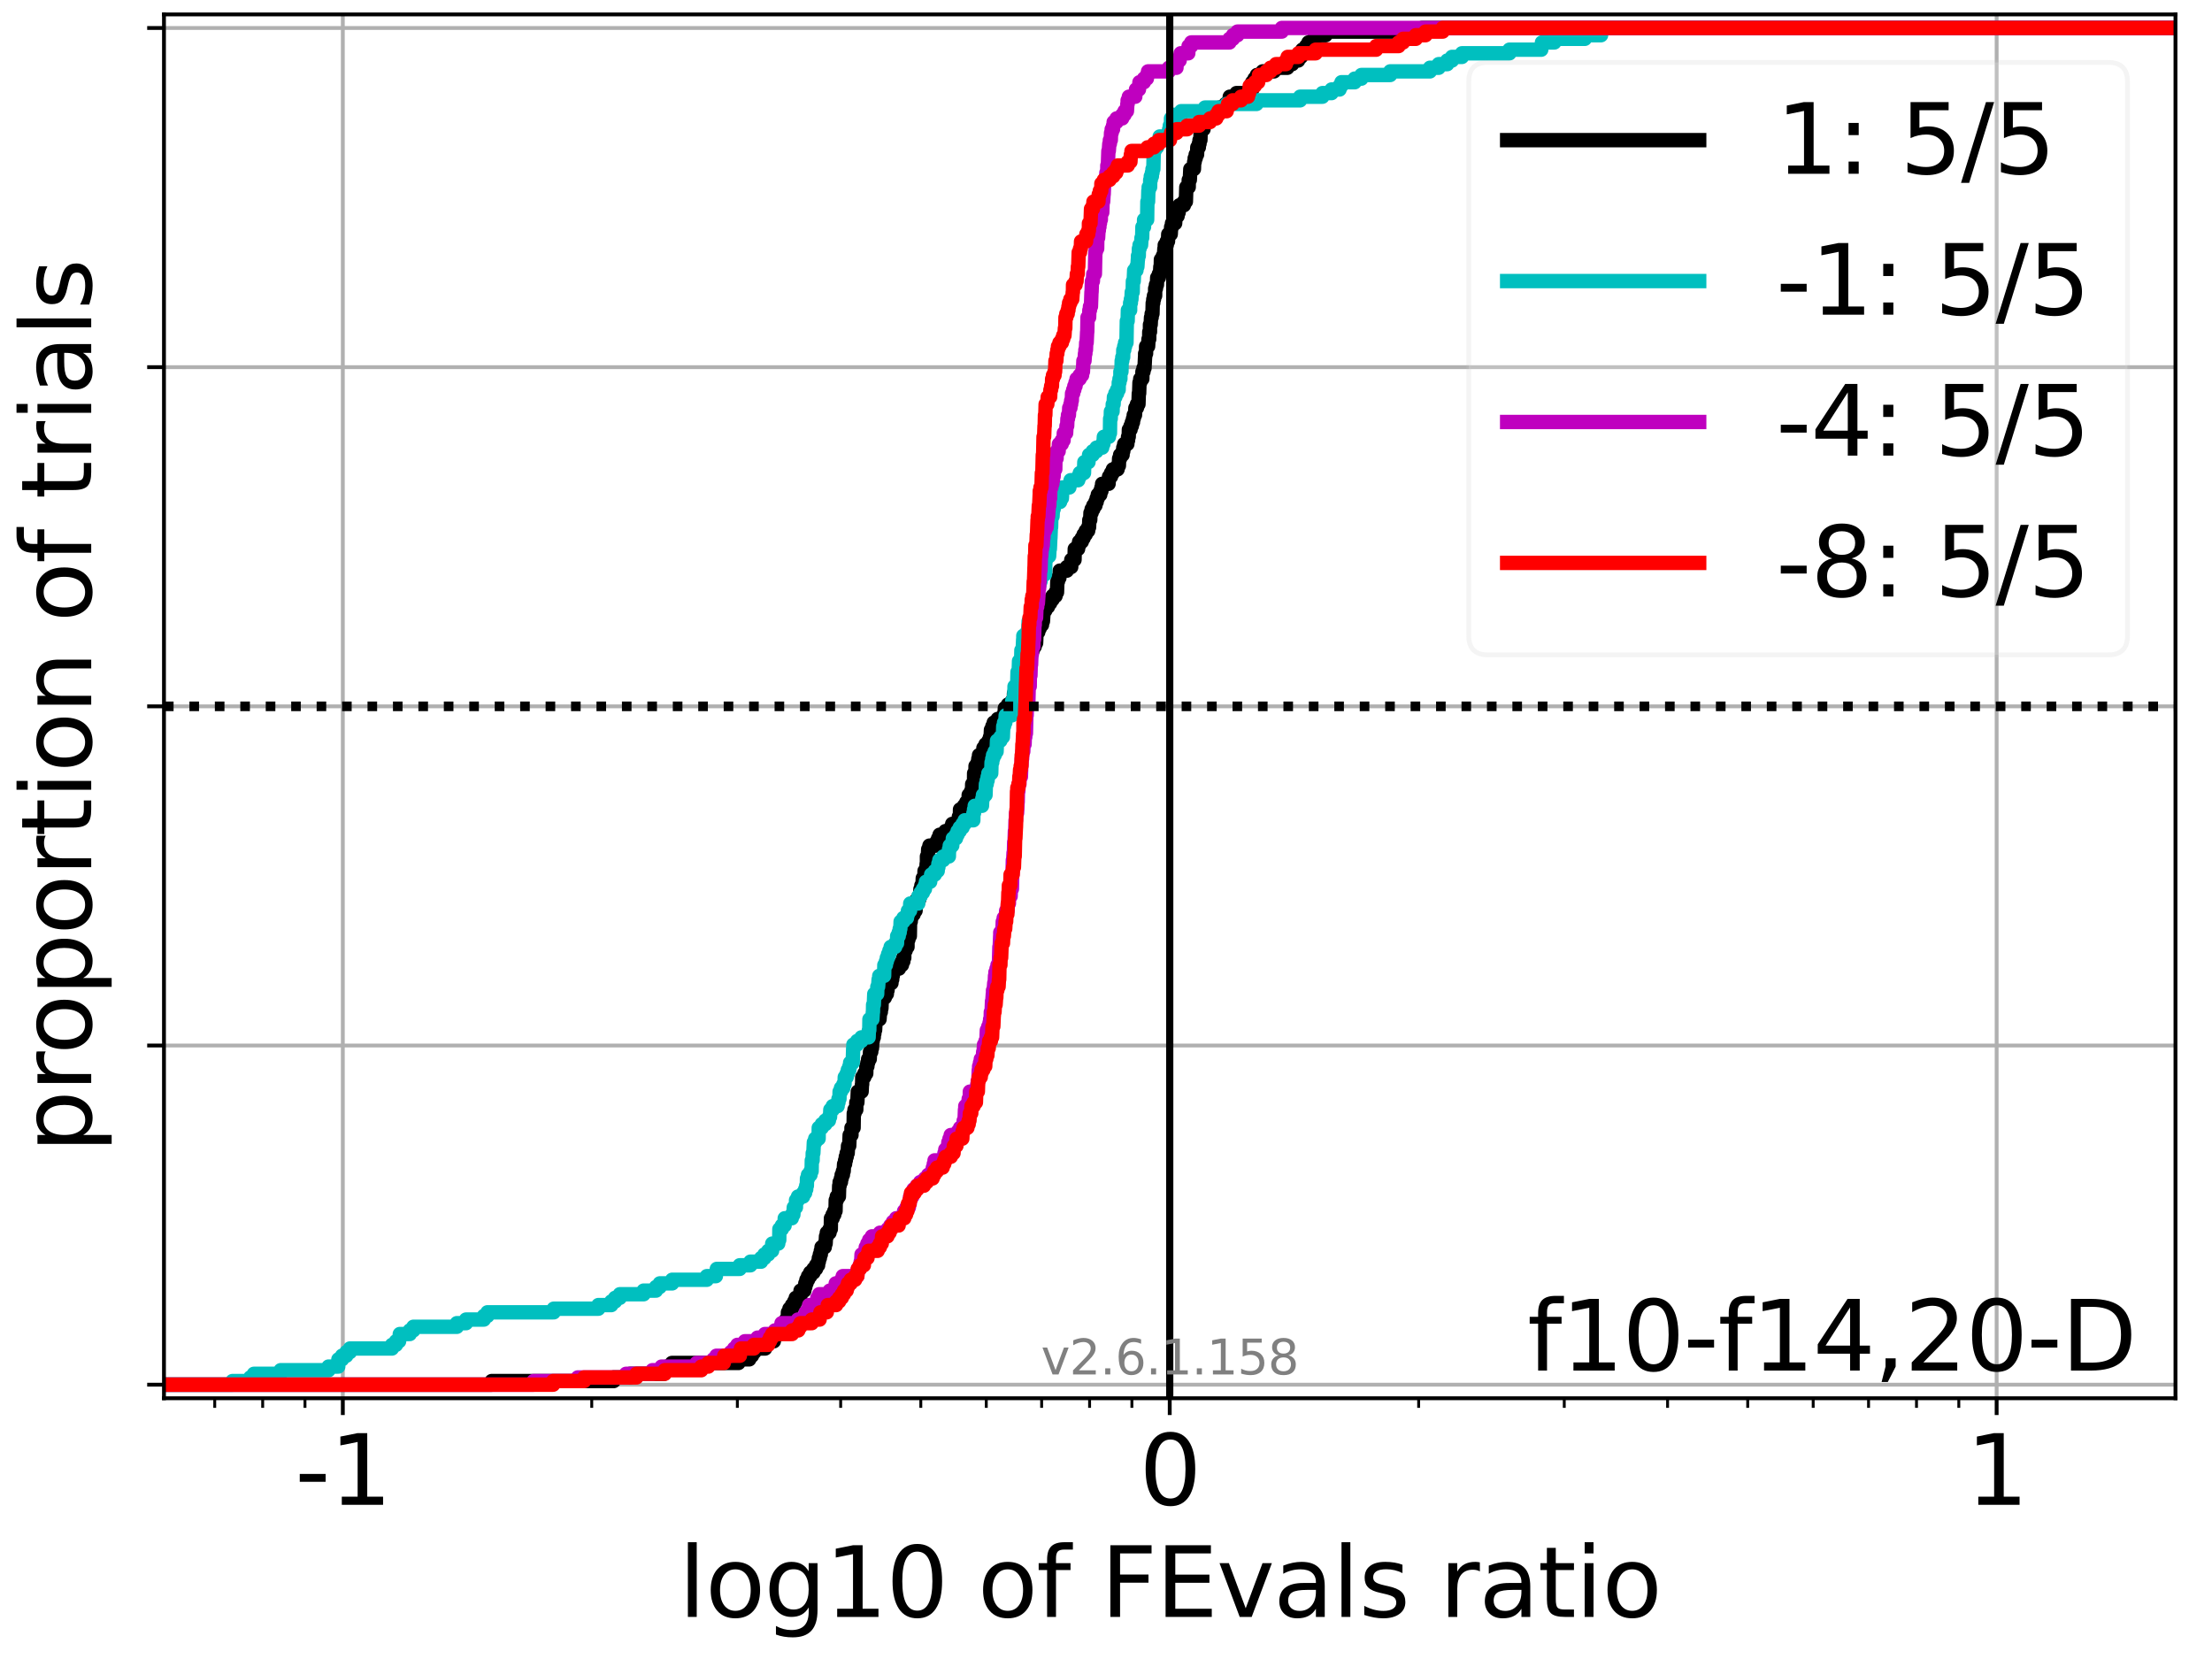 <?xml version="1.0" encoding="utf-8" standalone="no"?>
<!DOCTYPE svg PUBLIC "-//W3C//DTD SVG 1.1//EN"
  "http://www.w3.org/Graphics/SVG/1.1/DTD/svg11.dtd">
<svg xmlns:xlink="http://www.w3.org/1999/xlink" width="460.8pt" height="345.6pt" viewBox="0 0 460.8 345.6" xmlns="http://www.w3.org/2000/svg" version="1.1">
 <defs>
  <style type="text/css">*{stroke-linejoin: round; stroke-linecap: butt}</style>
 </defs>
 <g id="figure_1">
  <g id="patch_1">
   <path d="M 0 345.6 
L 460.8 345.6 
L 460.8 0 
L 0 0 
z
" style="fill: #ffffff"/>
  </g>
  <g id="axes_1">
   <g id="patch_2">
    <path d="M 34.16 291.28 
L 453.192 291.28 
L 453.192 3 
L 34.16 3 
z
" style="fill: #ffffff"/>
   </g>
   <g id="matplotlib.axis_1">
    <g id="xtick_1">
     <g id="line2d_1">
      <path d="M 71.415 291.28 
L 71.415 3 
" clip-path="url(#p48ed0af3b4)" style="fill: none; stroke: #b0b0b0; stroke-width: 0.8; stroke-linecap: square"/>
     </g>
     <g id="line2d_2">
      <defs>
       <path id="m1b611e8a47" d="M 0 0 
L 0 3.5 
" style="stroke: #000000; stroke-width: 0.8"/>
      </defs>
      <g>
       <use xlink:href="#m1b611e8a47" x="71.415" y="291.28" style="stroke: #000000; stroke-width: 0.8"/>
      </g>
     </g>
     <g id="text_1">
      <!-- -1 -->
      <g transform="translate(61.445 313.477)scale(0.2 -0.2)">
       <defs>
        <path id="DejaVuSans-2d" d="M 313 2009 
L 1997 2009 
L 1997 1497 
L 313 1497 
L 313 2009 
z
" transform="scale(0.016)"/>
        <path id="DejaVuSans-31" d="M 794 531 
L 1825 531 
L 1825 4091 
L 703 3866 
L 703 4441 
L 1819 4666 
L 2450 4666 
L 2450 531 
L 3481 531 
L 3481 0 
L 794 0 
L 794 531 
z
" transform="scale(0.016)"/>
       </defs>
       <use xlink:href="#DejaVuSans-2d"/>
       <use xlink:href="#DejaVuSans-31" x="36.084"/>
      </g>
     </g>
    </g>
    <g id="xtick_2">
     <g id="line2d_3">
      <path d="M 243.676 291.28 
L 243.676 3 
" clip-path="url(#p48ed0af3b4)" style="fill: none; stroke: #b0b0b0; stroke-width: 0.8; stroke-linecap: square"/>
     </g>
     <g id="line2d_4">
      <g>
       <use xlink:href="#m1b611e8a47" x="243.676" y="291.28" style="stroke: #000000; stroke-width: 0.8"/>
      </g>
     </g>
     <g id="text_2">
      <!-- 0 -->
      <g transform="translate(237.314 313.477)scale(0.2 -0.2)">
       <defs>
        <path id="DejaVuSans-30" d="M 2034 4250 
Q 1547 4250 1301 3770 
Q 1056 3291 1056 2328 
Q 1056 1369 1301 889 
Q 1547 409 2034 409 
Q 2525 409 2770 889 
Q 3016 1369 3016 2328 
Q 3016 3291 2770 3770 
Q 2525 4250 2034 4250 
z
M 2034 4750 
Q 2819 4750 3233 4129 
Q 3647 3509 3647 2328 
Q 3647 1150 3233 529 
Q 2819 -91 2034 -91 
Q 1250 -91 836 529 
Q 422 1150 422 2328 
Q 422 3509 836 4129 
Q 1250 4750 2034 4750 
z
" transform="scale(0.016)"/>
       </defs>
       <use xlink:href="#DejaVuSans-30"/>
      </g>
     </g>
    </g>
    <g id="xtick_3">
     <g id="line2d_5">
      <path d="M 415.937 291.28 
L 415.937 3 
" clip-path="url(#p48ed0af3b4)" style="fill: none; stroke: #b0b0b0; stroke-width: 0.8; stroke-linecap: square"/>
     </g>
     <g id="line2d_6">
      <g>
       <use xlink:href="#m1b611e8a47" x="415.937" y="291.28" style="stroke: #000000; stroke-width: 0.8"/>
      </g>
     </g>
     <g id="text_3">
      <!-- 1 -->
      <g transform="translate(409.574 313.477)scale(0.2 -0.2)">
       <use xlink:href="#DejaVuSans-31"/>
      </g>
     </g>
    </g>
    <g id="xtick_4">
     <g id="line2d_7">
      <defs>
       <path id="mb143d73a0d" d="M 0 0 
L 0 2 
" style="stroke: #000000; stroke-width: 0.6"/>
      </defs>
      <g>
       <use xlink:href="#mb143d73a0d" x="44.732" y="291.28" style="stroke: #000000; stroke-width: 0.6"/>
      </g>
     </g>
    </g>
    <g id="xtick_5">
     <g id="line2d_8">
      <g>
       <use xlink:href="#mb143d73a0d" x="54.721" y="291.28" style="stroke: #000000; stroke-width: 0.6"/>
      </g>
     </g>
    </g>
    <g id="xtick_6">
     <g id="line2d_9">
      <g>
       <use xlink:href="#mb143d73a0d" x="63.533" y="291.28" style="stroke: #000000; stroke-width: 0.6"/>
      </g>
     </g>
    </g>
    <g id="xtick_7">
     <g id="line2d_10">
      <g>
       <use xlink:href="#mb143d73a0d" x="123.271" y="291.28" style="stroke: #000000; stroke-width: 0.6"/>
      </g>
     </g>
    </g>
    <g id="xtick_8">
     <g id="line2d_11">
      <g>
       <use xlink:href="#mb143d73a0d" x="153.604" y="291.28" style="stroke: #000000; stroke-width: 0.6"/>
      </g>
     </g>
    </g>
    <g id="xtick_9">
     <g id="line2d_12">
      <g>
       <use xlink:href="#mb143d73a0d" x="175.127" y="291.28" style="stroke: #000000; stroke-width: 0.6"/>
      </g>
     </g>
    </g>
    <g id="xtick_10">
     <g id="line2d_13">
      <g>
       <use xlink:href="#mb143d73a0d" x="191.82" y="291.28" style="stroke: #000000; stroke-width: 0.6"/>
      </g>
     </g>
    </g>
    <g id="xtick_11">
     <g id="line2d_14">
      <g>
       <use xlink:href="#mb143d73a0d" x="205.46" y="291.28" style="stroke: #000000; stroke-width: 0.6"/>
      </g>
     </g>
    </g>
    <g id="xtick_12">
     <g id="line2d_15">
      <g>
       <use xlink:href="#mb143d73a0d" x="216.992" y="291.28" style="stroke: #000000; stroke-width: 0.6"/>
      </g>
     </g>
    </g>
    <g id="xtick_13">
     <g id="line2d_16">
      <g>
       <use xlink:href="#mb143d73a0d" x="226.982" y="291.28" style="stroke: #000000; stroke-width: 0.6"/>
      </g>
     </g>
    </g>
    <g id="xtick_14">
     <g id="line2d_17">
      <g>
       <use xlink:href="#mb143d73a0d" x="235.794" y="291.28" style="stroke: #000000; stroke-width: 0.6"/>
      </g>
     </g>
    </g>
    <g id="xtick_15">
     <g id="line2d_18">
      <g>
       <use xlink:href="#mb143d73a0d" x="295.532" y="291.28" style="stroke: #000000; stroke-width: 0.6"/>
      </g>
     </g>
    </g>
    <g id="xtick_16">
     <g id="line2d_19">
      <g>
       <use xlink:href="#mb143d73a0d" x="325.865" y="291.28" style="stroke: #000000; stroke-width: 0.6"/>
      </g>
     </g>
    </g>
    <g id="xtick_17">
     <g id="line2d_20">
      <g>
       <use xlink:href="#mb143d73a0d" x="347.387" y="291.28" style="stroke: #000000; stroke-width: 0.6"/>
      </g>
     </g>
    </g>
    <g id="xtick_18">
     <g id="line2d_21">
      <g>
       <use xlink:href="#mb143d73a0d" x="364.081" y="291.28" style="stroke: #000000; stroke-width: 0.6"/>
      </g>
     </g>
    </g>
    <g id="xtick_19">
     <g id="line2d_22">
      <g>
       <use xlink:href="#mb143d73a0d" x="377.721" y="291.28" style="stroke: #000000; stroke-width: 0.6"/>
      </g>
     </g>
    </g>
    <g id="xtick_20">
     <g id="line2d_23">
      <g>
       <use xlink:href="#mb143d73a0d" x="389.253" y="291.28" style="stroke: #000000; stroke-width: 0.6"/>
      </g>
     </g>
    </g>
    <g id="xtick_21">
     <g id="line2d_24">
      <g>
       <use xlink:href="#mb143d73a0d" x="399.243" y="291.28" style="stroke: #000000; stroke-width: 0.6"/>
      </g>
     </g>
    </g>
    <g id="xtick_22">
     <g id="line2d_25">
      <g>
       <use xlink:href="#mb143d73a0d" x="408.055" y="291.28" style="stroke: #000000; stroke-width: 0.6"/>
      </g>
     </g>
    </g>
    <g id="text_4">
     <!-- log10 of FEvals ratio -->
     <g transform="translate(141.371 336.833)scale(0.2 -0.2)">
      <defs>
       <path id="DejaVuSans-6c" d="M 603 4863 
L 1178 4863 
L 1178 0 
L 603 0 
L 603 4863 
z
" transform="scale(0.016)"/>
       <path id="DejaVuSans-6f" d="M 1959 3097 
Q 1497 3097 1228 2736 
Q 959 2375 959 1747 
Q 959 1119 1226 758 
Q 1494 397 1959 397 
Q 2419 397 2687 759 
Q 2956 1122 2956 1747 
Q 2956 2369 2687 2733 
Q 2419 3097 1959 3097 
z
M 1959 3584 
Q 2709 3584 3137 3096 
Q 3566 2609 3566 1747 
Q 3566 888 3137 398 
Q 2709 -91 1959 -91 
Q 1206 -91 779 398 
Q 353 888 353 1747 
Q 353 2609 779 3096 
Q 1206 3584 1959 3584 
z
" transform="scale(0.016)"/>
       <path id="DejaVuSans-67" d="M 2906 1791 
Q 2906 2416 2648 2759 
Q 2391 3103 1925 3103 
Q 1463 3103 1205 2759 
Q 947 2416 947 1791 
Q 947 1169 1205 825 
Q 1463 481 1925 481 
Q 2391 481 2648 825 
Q 2906 1169 2906 1791 
z
M 3481 434 
Q 3481 -459 3084 -895 
Q 2688 -1331 1869 -1331 
Q 1566 -1331 1297 -1286 
Q 1028 -1241 775 -1147 
L 775 -588 
Q 1028 -725 1275 -790 
Q 1522 -856 1778 -856 
Q 2344 -856 2625 -561 
Q 2906 -266 2906 331 
L 2906 616 
Q 2728 306 2450 153 
Q 2172 0 1784 0 
Q 1141 0 747 490 
Q 353 981 353 1791 
Q 353 2603 747 3093 
Q 1141 3584 1784 3584 
Q 2172 3584 2450 3431 
Q 2728 3278 2906 2969 
L 2906 3500 
L 3481 3500 
L 3481 434 
z
" transform="scale(0.016)"/>
       <path id="DejaVuSans-20" transform="scale(0.016)"/>
       <path id="DejaVuSans-66" d="M 2375 4863 
L 2375 4384 
L 1825 4384 
Q 1516 4384 1395 4259 
Q 1275 4134 1275 3809 
L 1275 3500 
L 2222 3500 
L 2222 3053 
L 1275 3053 
L 1275 0 
L 697 0 
L 697 3053 
L 147 3053 
L 147 3500 
L 697 3500 
L 697 3744 
Q 697 4328 969 4595 
Q 1241 4863 1831 4863 
L 2375 4863 
z
" transform="scale(0.016)"/>
       <path id="DejaVuSans-46" d="M 628 4666 
L 3309 4666 
L 3309 4134 
L 1259 4134 
L 1259 2759 
L 3109 2759 
L 3109 2228 
L 1259 2228 
L 1259 0 
L 628 0 
L 628 4666 
z
" transform="scale(0.016)"/>
       <path id="DejaVuSans-45" d="M 628 4666 
L 3578 4666 
L 3578 4134 
L 1259 4134 
L 1259 2753 
L 3481 2753 
L 3481 2222 
L 1259 2222 
L 1259 531 
L 3634 531 
L 3634 0 
L 628 0 
L 628 4666 
z
" transform="scale(0.016)"/>
       <path id="DejaVuSans-76" d="M 191 3500 
L 800 3500 
L 1894 563 
L 2988 3500 
L 3597 3500 
L 2284 0 
L 1503 0 
L 191 3500 
z
" transform="scale(0.016)"/>
       <path id="DejaVuSans-61" d="M 2194 1759 
Q 1497 1759 1228 1600 
Q 959 1441 959 1056 
Q 959 750 1161 570 
Q 1363 391 1709 391 
Q 2188 391 2477 730 
Q 2766 1069 2766 1631 
L 2766 1759 
L 2194 1759 
z
M 3341 1997 
L 3341 0 
L 2766 0 
L 2766 531 
Q 2569 213 2275 61 
Q 1981 -91 1556 -91 
Q 1019 -91 701 211 
Q 384 513 384 1019 
Q 384 1609 779 1909 
Q 1175 2209 1959 2209 
L 2766 2209 
L 2766 2266 
Q 2766 2663 2505 2880 
Q 2244 3097 1772 3097 
Q 1472 3097 1187 3025 
Q 903 2953 641 2809 
L 641 3341 
Q 956 3463 1253 3523 
Q 1550 3584 1831 3584 
Q 2591 3584 2966 3190 
Q 3341 2797 3341 1997 
z
" transform="scale(0.016)"/>
       <path id="DejaVuSans-73" d="M 2834 3397 
L 2834 2853 
Q 2591 2978 2328 3040 
Q 2066 3103 1784 3103 
Q 1356 3103 1142 2972 
Q 928 2841 928 2578 
Q 928 2378 1081 2264 
Q 1234 2150 1697 2047 
L 1894 2003 
Q 2506 1872 2764 1633 
Q 3022 1394 3022 966 
Q 3022 478 2636 193 
Q 2250 -91 1575 -91 
Q 1294 -91 989 -36 
Q 684 19 347 128 
L 347 722 
Q 666 556 975 473 
Q 1284 391 1588 391 
Q 1994 391 2212 530 
Q 2431 669 2431 922 
Q 2431 1156 2273 1281 
Q 2116 1406 1581 1522 
L 1381 1569 
Q 847 1681 609 1914 
Q 372 2147 372 2553 
Q 372 3047 722 3315 
Q 1072 3584 1716 3584 
Q 2034 3584 2315 3537 
Q 2597 3491 2834 3397 
z
" transform="scale(0.016)"/>
       <path id="DejaVuSans-72" d="M 2631 2963 
Q 2534 3019 2420 3045 
Q 2306 3072 2169 3072 
Q 1681 3072 1420 2755 
Q 1159 2438 1159 1844 
L 1159 0 
L 581 0 
L 581 3500 
L 1159 3500 
L 1159 2956 
Q 1341 3275 1631 3429 
Q 1922 3584 2338 3584 
Q 2397 3584 2469 3576 
Q 2541 3569 2628 3553 
L 2631 2963 
z
" transform="scale(0.016)"/>
       <path id="DejaVuSans-74" d="M 1172 4494 
L 1172 3500 
L 2356 3500 
L 2356 3053 
L 1172 3053 
L 1172 1153 
Q 1172 725 1289 603 
Q 1406 481 1766 481 
L 2356 481 
L 2356 0 
L 1766 0 
Q 1100 0 847 248 
Q 594 497 594 1153 
L 594 3053 
L 172 3053 
L 172 3500 
L 594 3500 
L 594 4494 
L 1172 4494 
z
" transform="scale(0.016)"/>
       <path id="DejaVuSans-69" d="M 603 3500 
L 1178 3500 
L 1178 0 
L 603 0 
L 603 3500 
z
M 603 4863 
L 1178 4863 
L 1178 4134 
L 603 4134 
L 603 4863 
z
" transform="scale(0.016)"/>
      </defs>
      <use xlink:href="#DejaVuSans-6c"/>
      <use xlink:href="#DejaVuSans-6f" x="27.783"/>
      <use xlink:href="#DejaVuSans-67" x="88.965"/>
      <use xlink:href="#DejaVuSans-31" x="152.441"/>
      <use xlink:href="#DejaVuSans-30" x="216.064"/>
      <use xlink:href="#DejaVuSans-20" x="279.688"/>
      <use xlink:href="#DejaVuSans-6f" x="311.475"/>
      <use xlink:href="#DejaVuSans-66" x="372.656"/>
      <use xlink:href="#DejaVuSans-20" x="407.861"/>
      <use xlink:href="#DejaVuSans-46" x="439.648"/>
      <use xlink:href="#DejaVuSans-45" x="497.168"/>
      <use xlink:href="#DejaVuSans-76" x="560.352"/>
      <use xlink:href="#DejaVuSans-61" x="619.531"/>
      <use xlink:href="#DejaVuSans-6c" x="680.811"/>
      <use xlink:href="#DejaVuSans-73" x="708.594"/>
      <use xlink:href="#DejaVuSans-20" x="760.693"/>
      <use xlink:href="#DejaVuSans-72" x="792.48"/>
      <use xlink:href="#DejaVuSans-61" x="833.594"/>
      <use xlink:href="#DejaVuSans-74" x="894.873"/>
      <use xlink:href="#DejaVuSans-69" x="934.082"/>
      <use xlink:href="#DejaVuSans-6f" x="961.865"/>
     </g>
    </g>
   </g>
   <g id="matplotlib.axis_2">
    <g id="ytick_1">
     <g id="line2d_26">
      <path d="M 34.16 288.454 
L 453.192 288.454 
" clip-path="url(#p48ed0af3b4)" style="fill: none; stroke: #b0b0b0; stroke-width: 0.8; stroke-linecap: square"/>
     </g>
     <g id="line2d_27">
      <defs>
       <path id="me33dd039b5" d="M 0 0 
L -3.5 0 
" style="stroke: #000000; stroke-width: 0.8"/>
      </defs>
      <g>
       <use xlink:href="#me33dd039b5" x="34.16" y="288.454" style="stroke: #000000; stroke-width: 0.8"/>
      </g>
     </g>
    </g>
    <g id="ytick_2">
     <g id="line2d_28">
      <path d="M 34.16 217.797 
L 453.192 217.797 
" clip-path="url(#p48ed0af3b4)" style="fill: none; stroke: #b0b0b0; stroke-width: 0.8; stroke-linecap: square"/>
     </g>
     <g id="line2d_29">
      <g>
       <use xlink:href="#me33dd039b5" x="34.16" y="217.797" style="stroke: #000000; stroke-width: 0.8"/>
      </g>
     </g>
    </g>
    <g id="ytick_3">
     <g id="line2d_30">
      <path d="M 34.16 147.14 
L 453.192 147.14 
" clip-path="url(#p48ed0af3b4)" style="fill: none; stroke: #b0b0b0; stroke-width: 0.8; stroke-linecap: square"/>
     </g>
     <g id="line2d_31">
      <g>
       <use xlink:href="#me33dd039b5" x="34.16" y="147.14" style="stroke: #000000; stroke-width: 0.8"/>
      </g>
     </g>
    </g>
    <g id="ytick_4">
     <g id="line2d_32">
      <path d="M 34.16 76.483 
L 453.192 76.483 
" clip-path="url(#p48ed0af3b4)" style="fill: none; stroke: #b0b0b0; stroke-width: 0.8; stroke-linecap: square"/>
     </g>
     <g id="line2d_33">
      <g>
       <use xlink:href="#me33dd039b5" x="34.16" y="76.483" style="stroke: #000000; stroke-width: 0.8"/>
      </g>
     </g>
    </g>
    <g id="ytick_5">
     <g id="line2d_34">
      <path d="M 34.16 5.826 
L 453.192 5.826 
" clip-path="url(#p48ed0af3b4)" style="fill: none; stroke: #b0b0b0; stroke-width: 0.8; stroke-linecap: square"/>
     </g>
     <g id="line2d_35">
      <g>
       <use xlink:href="#me33dd039b5" x="34.16" y="5.826" style="stroke: #000000; stroke-width: 0.8"/>
      </g>
     </g>
    </g>
    <g id="text_5">
     <!-- proportion of trials -->
     <g transform="translate(19.001 240.146)rotate(-90)scale(0.2 -0.2)">
      <defs>
       <path id="DejaVuSans-70" d="M 1159 525 
L 1159 -1331 
L 581 -1331 
L 581 3500 
L 1159 3500 
L 1159 2969 
Q 1341 3281 1617 3432 
Q 1894 3584 2278 3584 
Q 2916 3584 3314 3078 
Q 3713 2572 3713 1747 
Q 3713 922 3314 415 
Q 2916 -91 2278 -91 
Q 1894 -91 1617 61 
Q 1341 213 1159 525 
z
M 3116 1747 
Q 3116 2381 2855 2742 
Q 2594 3103 2138 3103 
Q 1681 3103 1420 2742 
Q 1159 2381 1159 1747 
Q 1159 1113 1420 752 
Q 1681 391 2138 391 
Q 2594 391 2855 752 
Q 3116 1113 3116 1747 
z
" transform="scale(0.016)"/>
       <path id="DejaVuSans-6e" d="M 3513 2113 
L 3513 0 
L 2938 0 
L 2938 2094 
Q 2938 2591 2744 2837 
Q 2550 3084 2163 3084 
Q 1697 3084 1428 2787 
Q 1159 2491 1159 1978 
L 1159 0 
L 581 0 
L 581 3500 
L 1159 3500 
L 1159 2956 
Q 1366 3272 1645 3428 
Q 1925 3584 2291 3584 
Q 2894 3584 3203 3211 
Q 3513 2838 3513 2113 
z
" transform="scale(0.016)"/>
      </defs>
      <use xlink:href="#DejaVuSans-70"/>
      <use xlink:href="#DejaVuSans-72" x="63.477"/>
      <use xlink:href="#DejaVuSans-6f" x="102.34"/>
      <use xlink:href="#DejaVuSans-70" x="163.521"/>
      <use xlink:href="#DejaVuSans-6f" x="226.998"/>
      <use xlink:href="#DejaVuSans-72" x="288.18"/>
      <use xlink:href="#DejaVuSans-74" x="329.293"/>
      <use xlink:href="#DejaVuSans-69" x="368.502"/>
      <use xlink:href="#DejaVuSans-6f" x="396.285"/>
      <use xlink:href="#DejaVuSans-6e" x="457.467"/>
      <use xlink:href="#DejaVuSans-20" x="520.846"/>
      <use xlink:href="#DejaVuSans-6f" x="552.633"/>
      <use xlink:href="#DejaVuSans-66" x="613.814"/>
      <use xlink:href="#DejaVuSans-20" x="649.02"/>
      <use xlink:href="#DejaVuSans-74" x="680.807"/>
      <use xlink:href="#DejaVuSans-72" x="720.016"/>
      <use xlink:href="#DejaVuSans-69" x="761.129"/>
      <use xlink:href="#DejaVuSans-61" x="788.912"/>
      <use xlink:href="#DejaVuSans-6c" x="850.191"/>
      <use xlink:href="#DejaVuSans-73" x="877.975"/>
     </g>
    </g>
   </g>
   <g id="line2d_36">
    <path d="M 34.16 288.454 
L 102.424 288.454 
L 102.424 287.7 
L 127.836 287.7 
L 127.836 286.946 
L 131.247 286.946 
L 131.247 286.193 
L 138.302 286.193 
L 138.302 285.439 
L 138.94 285.439 
L 138.94 284.685 
L 139.965 284.685 
L 139.965 283.932 
L 153.844 283.932 
L 153.844 283.178 
L 156.083 283.178 
L 156.083 282.424 
L 156.658 282.424 
L 156.658 281.671 
L 157.166 281.671 
L 157.166 280.917 
L 159.385 280.917 
L 159.385 280.163 
L 159.553 280.163 
L 159.553 279.41 
L 161.196 279.41 
L 161.196 278.656 
L 161.461 278.656 
L 161.461 277.902 
L 162.478 277.902 
L 162.478 277.149 
L 163.186 277.149 
L 163.186 276.395 
L 163.714 276.395 
L 163.742 274.888 
L 164.112 274.888 
L 164.143 273.38 
L 164.456 273.38 
L 164.456 272.627 
L 164.98 272.627 
L 164.98 271.873 
L 165.452 271.873 
L 165.452 271.119 
L 165.771 271.119 
L 165.771 270.366 
L 166.702 270.366 
L 166.767 268.858 
L 167.562 268.858 
L 167.562 268.105 
L 167.762 268.105 
L 167.762 267.351 
L 167.993 267.351 
L 167.993 266.597 
L 168.333 266.597 
L 168.333 265.844 
L 168.787 265.844 
L 168.787 265.09 
L 169.466 265.09 
L 169.466 264.336 
L 169.997 264.336 
L 169.997 263.583 
L 170.424 263.583 
L 170.424 262.829 
L 170.582 262.829 
L 170.582 262.075 
L 170.793 262.075 
L 170.793 261.321 
L 170.993 261.321 
L 170.993 260.568 
L 171.142 260.568 
L 171.142 259.814 
L 171.807 259.814 
L 171.807 259.06 
L 171.993 259.06 
L 172.073 257.553 
L 172.243 257.553 
L 172.243 256.799 
L 172.804 256.799 
L 172.804 256.046 
L 173.07 256.046 
L 173.104 253.785 
L 173.454 253.785 
L 173.454 253.031 
L 173.797 253.031 
L 173.797 252.277 
L 174.054 252.277 
L 174.102 250.016 
L 174.319 250.016 
L 174.319 249.263 
L 174.754 249.263 
L 174.818 247.002 
L 174.914 247.002 
L 174.914 246.248 
L 175.18 246.248 
L 175.18 245.494 
L 175.336 245.494 
L 175.336 244.741 
L 175.591 244.741 
L 175.591 243.987 
L 175.751 243.987 
L 175.842 242.48 
L 176.044 242.48 
L 176.044 241.726 
L 176.196 241.726 
L 176.196 240.972 
L 176.383 240.972 
L 176.383 240.219 
L 176.588 240.219 
L 176.66 238.711 
L 176.904 238.711 
L 177.001 236.45 
L 177.378 236.45 
L 177.379 234.943 
L 177.818 234.943 
L 177.861 231.928 
L 178.009 231.928 
L 178.009 231.175 
L 178.375 231.175 
L 178.391 229.667 
L 178.604 229.667 
L 178.698 227.406 
L 179.489 227.406 
L 179.561 225.899 
L 179.601 225.899 
L 179.625 224.392 
L 180.048 224.392 
L 180.048 223.638 
L 180.453 223.638 
L 180.485 222.13 
L 180.695 222.13 
L 180.695 221.377 
L 180.851 221.377 
L 180.851 220.623 
L 181.181 220.623 
L 181.242 219.116 
L 181.495 219.116 
L 181.495 218.362 
L 181.652 218.362 
L 181.711 216.855 
L 181.811 216.855 
L 181.811 216.101 
L 182.022 216.101 
L 182.022 215.347 
L 182.139 215.347 
L 182.139 214.594 
L 182.297 214.594 
L 182.375 213.086 
L 182.508 213.086 
L 182.508 212.333 
L 183.222 212.333 
L 183.333 210.825 
L 183.491 210.825 
L 183.491 210.072 
L 183.615 210.072 
L 183.708 207.811 
L 184.333 207.811 
L 184.333 207.057 
L 184.748 207.057 
L 184.748 206.303 
L 184.893 206.303 
L 184.902 204.796 
L 185.706 204.796 
L 185.706 204.042 
L 185.865 204.042 
L 185.865 203.289 
L 185.988 203.289 
L 186.075 201.781 
L 187.276 201.781 
L 187.276 201.028 
L 187.888 201.028 
L 187.888 200.274 
L 188.179 200.274 
L 188.179 199.52 
L 188.374 199.52 
L 188.376 198.013 
L 188.666 198.013 
L 188.666 197.259 
L 189.047 197.259 
L 189.047 195.752 
L 189.238 195.752 
L 189.238 194.998 
L 189.533 194.998 
L 189.583 191.984 
L 189.724 191.984 
L 189.724 191.23 
L 189.86 191.23 
L 189.86 190.476 
L 190.322 190.476 
L 190.322 189.723 
L 190.727 189.723 
L 190.727 188.215 
L 190.918 188.215 
L 190.918 187.462 
L 191.45 187.462 
L 191.45 186.708 
L 191.682 186.708 
L 191.749 185.2 
L 191.942 185.2 
L 191.942 184.447 
L 192.168 184.447 
L 192.233 182.939 
L 192.565 182.939 
L 192.598 181.432 
L 192.934 181.432 
L 193.043 179.925 
L 193.1 179.925 
L 193.1 178.417 
L 193.292 178.417 
L 193.362 176.91 
L 193.623 176.91 
L 193.623 176.156 
L 195.057 176.156 
L 195.057 175.403 
L 195.431 175.403 
L 195.431 174.649 
L 195.736 174.649 
L 195.736 173.895 
L 196.935 173.895 
L 196.935 173.142 
L 198.063 173.142 
L 198.063 172.388 
L 198.362 172.388 
L 198.362 171.634 
L 199.62 171.634 
L 199.62 170.881 
L 199.75 170.881 
L 199.75 170.127 
L 199.964 170.127 
L 199.99 168.62 
L 200.811 168.62 
L 200.811 167.866 
L 201.297 167.866 
L 201.297 167.112 
L 201.779 167.112 
L 201.8 165.605 
L 202.276 165.605 
L 202.276 164.851 
L 202.491 164.851 
L 202.525 163.344 
L 202.907 163.344 
L 202.928 161.083 
L 203.206 161.083 
L 203.226 159.576 
L 203.653 159.576 
L 203.653 158.822 
L 203.803 158.822 
L 203.803 158.068 
L 203.951 158.068 
L 203.951 157.315 
L 204.807 157.315 
L 204.865 155.807 
L 205.308 155.807 
L 205.308 155.054 
L 205.935 155.054 
L 205.935 154.3 
L 206.233 154.3 
L 206.233 153.546 
L 206.363 153.546 
L 206.436 152.039 
L 206.734 152.039 
L 206.734 151.285 
L 207.019 151.285 
L 207.019 150.532 
L 207.83 150.532 
L 207.83 149.778 
L 208.958 149.778 
L 208.958 149.024 
L 209.256 149.024 
L 209.332 147.517 
L 209.979 147.517 
L 209.979 146.763 
L 210.824 146.763 
L 210.824 146.009 
L 211.207 146.009 
L 211.228 144.502 
L 211.694 144.502 
L 211.694 143.748 
L 211.953 143.748 
L 211.953 142.995 
L 212.819 142.995 
L 212.819 142.241 
L 213.155 142.241 
L 213.212 140.734 
L 213.715 140.734 
L 213.715 139.98 
L 213.947 139.98 
L 213.947 139.226 
L 214.235 139.226 
L 214.245 137.719 
L 214.413 137.719 
L 214.413 136.965 
L 214.736 136.965 
L 214.736 136.212 
L 214.906 136.212 
L 214.906 135.458 
L 215.155 135.458 
L 215.155 134.704 
L 215.542 134.704 
L 215.542 133.951 
L 215.84 133.951 
L 215.932 131.69 
L 216.283 131.69 
L 216.283 130.936 
L 216.582 130.936 
L 216.582 130.182 
L 217.06 130.182 
L 217.06 129.429 
L 217.258 129.429 
L 217.359 127.921 
L 217.401 127.921 
L 217.401 127.168 
L 217.77 127.168 
L 217.77 126.414 
L 218.307 126.414 
L 218.307 125.66 
L 218.766 125.66 
L 218.766 124.907 
L 219.263 124.907 
L 219.263 124.153 
L 219.894 124.153 
L 219.894 123.399 
L 220.192 123.399 
L 220.264 121.138 
L 220.392 121.138 
L 220.392 120.385 
L 220.69 120.385 
L 220.771 118.877 
L 222.247 118.877 
L 222.247 118.124 
L 223.151 118.124 
L 223.172 116.616 
L 223.842 116.616 
L 223.897 114.355 
L 224.583 114.355 
L 224.583 113.602 
L 224.8 113.602 
L 224.8 112.848 
L 225.36 112.848 
L 225.36 112.094 
L 225.742 112.094 
L 225.742 111.341 
L 226.178 111.341 
L 226.178 110.587 
L 226.679 110.587 
L 226.679 109.833 
L 226.871 109.833 
L 226.922 108.326 
L 227.112 108.326 
L 227.169 106.818 
L 227.408 106.818 
L 227.408 106.065 
L 227.76 106.065 
L 227.76 105.311 
L 228.194 105.311 
L 228.194 104.557 
L 228.452 104.557 
L 228.452 103.804 
L 228.692 103.804 
L 228.692 103.05 
L 229.202 103.05 
L 229.202 102.296 
L 229.445 102.296 
L 229.445 101.543 
L 229.591 101.543 
L 229.591 100.789 
L 230.935 100.789 
L 231.035 99.282 
L 231.446 99.282 
L 231.446 98.528 
L 231.836 98.528 
L 231.836 97.774 
L 232.809 97.774 
L 232.809 97.021 
L 233.082 97.021 
L 233.132 95.513 
L 233.342 95.513 
L 233.342 94.76 
L 233.853 94.76 
L 233.853 94.006 
L 233.998 94.006 
L 233.998 93.252 
L 234.191 93.252 
L 234.191 92.499 
L 234.846 92.499 
L 234.846 91.745 
L 234.992 91.745 
L 234.992 90.991 
L 235.134 90.991 
L 235.171 89.484 
L 235.52 89.484 
L 235.52 88.73 
L 235.785 88.73 
L 235.785 87.977 
L 236.019 87.977 
L 236.019 87.223 
L 236.178 87.223 
L 236.178 86.469 
L 236.437 86.469 
L 236.527 84.962 
L 236.847 84.962 
L 236.847 84.208 
L 237.162 84.208 
L 237.237 81.947 
L 237.304 81.947 
L 237.378 79.686 
L 237.534 79.686 
L 237.534 78.933 
L 237.966 78.933 
L 237.991 77.425 
L 238.211 77.425 
L 238.211 76.672 
L 238.422 76.672 
L 238.53 74.411 
L 238.552 74.411 
L 238.552 73.657 
L 238.744 73.657 
L 238.762 72.15 
L 239.172 72.15 
L 239.255 70.642 
L 239.4 70.642 
L 239.415 69.135 
L 239.561 69.135 
L 239.562 67.627 
L 239.709 67.627 
L 239.78 66.12 
L 239.913 66.12 
L 239.913 65.366 
L 240.079 65.366 
L 240.138 63.105 
L 240.248 63.105 
L 240.248 62.352 
L 240.394 62.352 
L 240.394 61.598 
L 240.635 61.598 
L 240.64 60.091 
L 240.808 60.091 
L 240.808 59.337 
L 241.006 59.337 
L 241.069 57.83 
L 241.416 57.83 
L 241.416 57.076 
L 241.64 57.076 
L 241.725 55.569 
L 241.806 55.569 
L 241.839 54.061 
L 242.249 54.061 
L 242.249 53.308 
L 242.466 53.308 
L 242.564 51.8 
L 242.639 51.8 
L 242.639 51.047 
L 243.052 51.047 
L 243.052 50.293 
L 243.313 50.293 
L 243.367 48.786 
L 243.885 48.786 
L 243.969 47.278 
L 244.146 47.278 
L 244.146 46.525 
L 244.802 46.525 
L 244.889 45.017 
L 245.314 45.017 
L 245.314 44.264 
L 245.536 44.264 
L 245.536 43.51 
L 245.692 43.51 
L 245.692 42.756 
L 246.631 42.756 
L 246.631 42.003 
L 247.041 42.003 
L 247.133 38.988 
L 247.628 38.988 
L 247.639 37.481 
L 247.861 37.481 
L 247.966 35.22 
L 248.716 35.22 
L 248.769 33.712 
L 248.877 33.712 
L 248.877 32.959 
L 249.086 32.959 
L 249.086 32.205 
L 249.366 32.205 
L 249.421 30.697 
L 249.738 30.697 
L 249.738 29.944 
L 249.883 29.944 
L 249.883 29.19 
L 250.068 29.19 
L 250.123 26.929 
L 250.716 26.929 
L 250.716 26.175 
L 250.938 26.175 
L 250.938 25.422 
L 251.61 25.422 
L 251.61 24.668 
L 252.443 24.668 
L 252.443 23.914 
L 253.077 23.914 
L 253.077 23.161 
L 254.074 23.161 
L 254.074 22.407 
L 255.324 22.407 
L 255.324 21.653 
L 256.142 21.653 
L 256.184 20.146 
L 257.576 20.146 
L 257.576 19.392 
L 260.3 19.392 
L 260.3 18.639 
L 260.86 18.639 
L 260.865 17.131 
L 261.351 17.131 
L 261.351 16.378 
L 261.837 16.378 
L 261.837 15.624 
L 263.031 15.624 
L 263.031 14.87 
L 265.405 14.87 
L 265.405 14.117 
L 268.188 14.117 
L 268.188 13.363 
L 269.185 13.363 
L 269.185 12.609 
L 270.435 12.609 
L 270.435 11.856 
L 271.024 11.856 
L 271.024 11.102 
L 271.295 11.102 
L 271.295 10.348 
L 272.093 10.348 
L 272.093 9.595 
L 272.579 9.595 
L 272.579 8.841 
L 273.773 8.841 
L 273.773 8.087 
L 273.923 8.087 
L 273.923 7.334 
L 276.147 7.334 
L 276.147 6.58 
L 296.231 6.58 
L 296.231 5.826 
L 453.192 5.826 
L 453.192 5.826 
" clip-path="url(#p48ed0af3b4)" style="fill: none; stroke: #000000; stroke-width: 3; stroke-linecap: square"/>
   </g>
   <g id="line2d_37">
    <path clip-path="url(#p48ed0af3b4)" style="fill: none; stroke: #000000; stroke-width: 3; stroke-linecap: square"/>
   </g>
   <g id="line2d_38">
    <path d="M 34.16 288.454 
L 48.427 288.454 
L 48.427 287.7 
L 52.141 287.7 
L 52.141 286.946 
L 52.892 286.946 
L 52.892 286.193 
L 58.464 286.193 
L 58.464 285.439 
L 68.436 285.439 
L 68.436 284.685 
L 70.46 284.685 
L 70.494 283.178 
L 71.256 283.178 
L 71.256 282.424 
L 72.149 282.424 
L 72.149 281.671 
L 72.9 281.671 
L 72.9 280.917 
L 81.65 280.917 
L 81.65 280.163 
L 82.49 280.163 
L 82.49 279.41 
L 83.142 279.41 
L 83.142 278.656 
L 83.286 278.656 
L 83.286 277.902 
L 85.364 277.902 
L 85.364 277.149 
L 86.115 277.149 
L 86.115 276.395 
L 95.172 276.395 
L 95.172 275.641 
L 97.081 275.641 
L 97.081 274.888 
L 100.795 274.888 
L 100.795 274.134 
L 101.546 274.134 
L 101.546 273.38 
L 115.347 273.38 
L 115.347 272.627 
L 124.65 272.627 
L 124.65 271.873 
L 127.342 271.873 
L 127.342 271.119 
L 128.138 271.119 
L 128.138 270.366 
L 129.121 270.366 
L 129.121 269.612 
L 134.078 269.612 
L 134.078 268.858 
L 136.645 268.858 
L 136.645 268.105 
L 137.441 268.105 
L 137.441 267.351 
L 140.025 267.351 
L 140.025 266.597 
L 147.247 266.597 
L 147.247 265.844 
L 149.13 265.844 
L 149.13 265.09 
L 149.328 265.09 
L 149.328 264.336 
L 154.087 264.336 
L 154.087 263.583 
L 156.324 263.583 
L 156.324 262.829 
L 158.55 262.829 
L 158.55 262.075 
L 159.242 262.075 
L 159.242 261.321 
L 160.038 261.321 
L 160.038 260.568 
L 160.841 260.568 
L 160.87 259.06 
L 162.119 259.06 
L 162.119 258.307 
L 162.329 258.307 
L 162.359 256.046 
L 162.881 256.046 
L 162.881 255.292 
L 163.448 255.292 
L 163.477 253.785 
L 164.942 253.785 
L 164.942 253.031 
L 165.272 253.031 
L 165.361 251.524 
L 165.802 251.524 
L 165.831 250.016 
L 166.232 250.016 
L 166.232 249.263 
L 167.301 249.263 
L 167.301 248.509 
L 167.721 248.509 
L 167.721 247.755 
L 167.948 247.755 
L 167.948 247.002 
L 168.084 247.002 
L 168.113 245.494 
L 168.319 245.494 
L 168.319 244.741 
L 168.839 244.741 
L 168.839 243.987 
L 169.074 243.987 
L 169.115 241.726 
L 169.278 241.726 
L 169.307 240.219 
L 169.436 240.219 
L 169.544 237.958 
L 169.825 237.958 
L 169.825 237.204 
L 170.532 237.204 
L 170.561 234.943 
L 171.193 234.943 
L 171.193 234.189 
L 171.925 234.189 
L 171.925 233.436 
L 172.673 233.436 
L 172.673 232.682 
L 172.909 232.682 
L 172.975 231.175 
L 173.475 231.175 
L 173.475 230.421 
L 174.493 230.421 
L 174.493 229.667 
L 174.67 229.667 
L 174.67 228.914 
L 174.876 228.914 
L 174.906 227.406 
L 175.191 227.406 
L 175.191 226.653 
L 175.672 226.653 
L 175.672 225.899 
L 175.923 225.899 
L 175.981 224.392 
L 176.385 224.392 
L 176.385 223.638 
L 176.622 223.638 
L 176.622 222.884 
L 176.938 222.884 
L 176.938 222.13 
L 177.099 222.13 
L 177.099 221.377 
L 177.639 221.377 
L 177.733 218.362 
L 177.775 218.362 
L 177.775 217.608 
L 178.559 217.608 
L 178.559 216.855 
L 179.453 216.855 
L 179.453 216.101 
L 180.95 216.101 
L 181.001 214.594 
L 181.09 214.594 
L 181.121 212.333 
L 181.735 212.333 
L 181.831 210.825 
L 181.86 210.825 
L 181.886 209.318 
L 182.031 209.318 
L 182.127 207.057 
L 182.732 207.057 
L 182.768 205.55 
L 182.93 205.55 
L 183.032 204.042 
L 183.166 204.042 
L 183.166 203.289 
L 184.183 203.289 
L 184.227 201.028 
L 184.553 201.028 
L 184.553 200.274 
L 184.748 200.274 
L 184.748 199.52 
L 185.006 199.52 
L 185.006 198.767 
L 185.28 198.767 
L 185.28 198.013 
L 185.544 198.013 
L 185.544 197.259 
L 186.484 197.259 
L 186.484 196.506 
L 186.867 196.506 
L 186.896 194.998 
L 187.222 194.998 
L 187.222 194.245 
L 187.422 194.245 
L 187.422 193.491 
L 187.558 193.491 
L 187.616 191.984 
L 188.199 191.984 
L 188.199 191.23 
L 188.938 191.23 
L 188.938 190.476 
L 189.138 190.476 
L 189.138 189.723 
L 189.589 189.723 
L 189.62 188.215 
L 191.292 188.215 
L 191.304 186.708 
L 191.773 186.708 
L 191.773 185.954 
L 192.259 185.954 
L 192.259 185.2 
L 192.681 185.2 
L 192.681 184.447 
L 192.887 184.447 
L 192.887 183.693 
L 193.773 183.693 
L 193.773 182.939 
L 193.974 182.939 
L 193.974 182.186 
L 194.744 182.186 
L 194.744 181.432 
L 195.341 181.432 
L 195.341 180.678 
L 195.482 180.678 
L 195.482 179.925 
L 195.682 179.925 
L 195.682 179.171 
L 196.499 179.171 
L 196.499 178.417 
L 197.664 178.417 
L 197.694 176.91 
L 197.849 176.91 
L 197.849 176.156 
L 198.372 176.156 
L 198.372 175.403 
L 198.495 175.403 
L 198.495 174.649 
L 199.145 174.649 
L 199.145 173.895 
L 199.477 173.895 
L 199.477 173.142 
L 199.935 173.142 
L 199.935 172.388 
L 200.519 172.388 
L 200.519 171.634 
L 200.958 171.634 
L 200.958 170.881 
L 202.757 170.881 
L 202.776 169.373 
L 202.913 169.373 
L 202.913 168.62 
L 203.056 168.62 
L 203.056 167.866 
L 204.561 167.866 
L 204.631 166.359 
L 204.771 166.359 
L 204.771 165.605 
L 205.302 165.605 
L 205.38 163.344 
L 205.553 163.344 
L 205.553 162.59 
L 205.735 162.59 
L 205.735 161.837 
L 205.895 161.837 
L 205.895 161.083 
L 206.491 161.083 
L 206.557 158.822 
L 206.706 158.822 
L 206.706 158.068 
L 206.866 158.068 
L 206.866 157.315 
L 207.204 157.315 
L 207.204 156.561 
L 207.604 156.561 
L 207.693 154.3 
L 208.398 154.3 
L 208.398 153.546 
L 208.914 153.546 
L 208.992 151.285 
L 209.162 151.285 
L 209.162 150.532 
L 209.424 150.532 
L 209.503 149.024 
L 210.773 149.024 
L 210.865 146.009 
L 211.216 146.009 
L 211.316 143.748 
L 211.343 143.748 
L 211.343 142.995 
L 211.892 142.995 
L 211.97 139.98 
L 212.211 139.98 
L 212.282 137.719 
L 212.726 137.719 
L 212.774 135.458 
L 213.036 135.458 
L 213.146 133.197 
L 213.178 133.197 
L 213.178 132.443 
L 213.926 132.443 
L 213.926 131.69 
L 214.173 131.69 
L 214.283 129.429 
L 214.648 129.429 
L 214.648 128.675 
L 214.909 128.675 
L 214.956 127.168 
L 215.634 127.168 
L 215.634 126.414 
L 215.753 126.414 
L 215.843 124.153 
L 215.894 124.153 
L 215.991 122.646 
L 216.014 122.646 
L 216.014 121.892 
L 216.517 121.892 
L 216.517 121.138 
L 216.758 121.138 
L 216.829 119.631 
L 217.697 119.631 
L 217.776 116.616 
L 217.934 116.616 
L 217.934 115.863 
L 218.552 115.863 
L 218.631 114.355 
L 218.702 114.355 
L 218.802 112.094 
L 218.821 112.094 
L 218.906 109.833 
L 218.963 109.833 
L 219.016 107.572 
L 219.266 107.572 
L 219.348 106.065 
L 219.498 106.065 
L 219.498 105.311 
L 219.736 105.311 
L 219.736 104.557 
L 220.839 104.557 
L 220.839 103.804 
L 221.208 103.804 
L 221.297 102.296 
L 221.327 102.296 
L 221.327 101.543 
L 222.767 101.543 
L 222.767 100.789 
L 223.028 100.789 
L 223.028 100.035 
L 224.613 100.035 
L 224.613 99.282 
L 224.948 99.282 
L 224.948 98.528 
L 225.816 98.528 
L 225.886 96.267 
L 226.75 96.267 
L 226.75 95.513 
L 226.874 95.513 
L 226.874 94.76 
L 227.63 94.76 
L 227.63 94.006 
L 228.425 94.006 
L 228.425 93.252 
L 229.604 93.252 
L 229.604 92.499 
L 229.858 92.499 
L 229.957 90.991 
L 231.011 90.991 
L 231.011 90.238 
L 231.222 90.238 
L 231.261 87.223 
L 231.384 87.223 
L 231.422 85.716 
L 231.77 85.716 
L 231.807 84.208 
L 231.984 84.208 
L 232.057 82.701 
L 232.35 82.701 
L 232.35 81.947 
L 232.711 81.947 
L 232.711 81.194 
L 233.035 81.194 
L 233.061 79.686 
L 233.207 79.686 
L 233.207 78.933 
L 233.398 78.933 
L 233.398 77.425 
L 233.616 77.425 
L 233.669 75.164 
L 233.797 75.164 
L 233.797 74.411 
L 233.976 74.411 
L 234.002 72.903 
L 234.198 72.903 
L 234.198 72.15 
L 234.378 72.15 
L 234.378 71.396 
L 234.664 71.396 
L 234.738 66.874 
L 234.908 66.874 
L 234.959 64.613 
L 235.426 64.613 
L 235.426 63.105 
L 235.579 63.105 
L 235.579 62.352 
L 235.696 62.352 
L 235.769 60.844 
L 235.962 60.844 
L 236.003 58.583 
L 236.173 58.583 
L 236.27 56.322 
L 236.739 56.322 
L 236.739 55.569 
L 236.935 55.569 
L 237.034 54.061 
L 237.06 54.061 
L 237.06 53.308 
L 237.227 53.308 
L 237.253 51.8 
L 237.393 51.8 
L 237.393 51.047 
L 237.704 51.047 
L 237.796 49.539 
L 237.933 49.539 
L 237.989 47.278 
L 238.321 47.278 
L 238.333 45.771 
L 238.97 45.771 
L 239.021 42.003 
L 239.161 42.003 
L 239.223 39.742 
L 239.291 39.742 
L 239.291 38.988 
L 239.586 38.988 
L 239.611 37.481 
L 239.732 37.481 
L 239.732 36.727 
L 239.96 36.727 
L 239.96 35.973 
L 240.088 35.973 
L 240.088 35.22 
L 240.264 35.22 
L 240.348 31.451 
L 240.53 31.451 
L 240.53 30.697 
L 241.026 30.697 
L 241.026 29.944 
L 241.391 29.944 
L 241.391 29.19 
L 241.585 29.19 
L 241.585 28.436 
L 243.327 28.436 
L 243.327 27.683 
L 243.555 27.683 
L 243.555 26.929 
L 243.694 26.929 
L 243.694 26.175 
L 243.943 26.175 
L 243.943 24.668 
L 244.621 24.668 
L 244.621 23.914 
L 246.055 23.914 
L 246.055 23.161 
L 251.012 23.161 
L 251.012 22.407 
L 255.519 22.407 
L 255.519 21.653 
L 261.758 21.653 
L 261.758 20.9 
L 270.835 20.9 
L 270.835 20.146 
L 275.484 20.146 
L 275.484 19.392 
L 277.392 19.392 
L 277.392 18.639 
L 279.052 18.639 
L 279.052 17.885 
L 279.453 17.885 
L 279.453 17.131 
L 282.205 17.131 
L 282.205 16.378 
L 283.606 16.378 
L 283.606 15.624 
L 289.606 15.624 
L 289.606 14.87 
L 297.883 14.87 
L 297.883 14.117 
L 299.701 14.117 
L 299.701 13.363 
L 301.486 13.363 
L 301.486 12.609 
L 302.478 12.609 
L 302.478 11.856 
L 304.55 11.856 
L 304.55 11.102 
L 314.446 11.102 
L 314.446 10.348 
L 321.068 10.348 
L 321.068 9.595 
L 321.218 9.595 
L 321.218 8.841 
L 323.799 8.841 
L 323.799 8.087 
L 330.145 8.087 
L 330.145 7.334 
L 333.527 7.334 
L 333.527 6.58 
L 333.777 6.58 
L 333.777 5.826 
L 453.192 5.826 
L 453.192 5.826 
" clip-path="url(#p48ed0af3b4)" style="fill: none; stroke: #00bfbf; stroke-width: 3; stroke-linecap: square"/>
   </g>
   <g id="line2d_39">
    <path clip-path="url(#p48ed0af3b4)" style="fill: none; stroke: #00bfbf; stroke-width: 3; stroke-linecap: square"/>
   </g>
   <g id="line2d_40">
    <path d="M 34.16 288.454 
L 111.158 288.454 
L 111.158 287.7 
L 120.367 287.7 
L 120.367 286.946 
L 130.41 286.946 
L 130.41 286.193 
L 135.911 286.193 
L 135.911 285.439 
L 137.816 285.439 
L 137.816 284.685 
L 145.12 284.685 
L 145.12 283.932 
L 148.587 283.932 
L 148.587 283.178 
L 149.247 283.178 
L 149.247 282.424 
L 152.235 282.424 
L 152.235 281.671 
L 152.937 281.671 
L 152.937 280.917 
L 153.597 280.917 
L 153.597 280.163 
L 155.163 280.163 
L 155.163 279.41 
L 157.796 279.41 
L 157.796 278.656 
L 159.348 278.656 
L 159.348 277.902 
L 161.438 277.902 
L 161.438 277.149 
L 162.569 277.149 
L 162.569 276.395 
L 162.806 276.395 
L 162.806 275.641 
L 166.21 275.641 
L 166.21 274.888 
L 167.658 274.888 
L 167.658 274.134 
L 167.839 274.134 
L 167.839 273.38 
L 168.36 273.38 
L 168.36 272.627 
L 168.557 272.627 
L 168.557 271.873 
L 170.086 271.873 
L 170.086 271.119 
L 170.264 271.119 
L 170.264 270.366 
L 170.647 270.366 
L 170.647 269.612 
L 172.849 269.612 
L 172.849 268.858 
L 174.001 268.858 
L 174.102 267.351 
L 175.245 267.351 
L 175.245 266.597 
L 175.559 266.597 
L 175.559 265.844 
L 178.6 265.844 
L 178.705 264.336 
L 179.097 264.336 
L 179.097 263.583 
L 179.295 263.583 
L 179.295 262.829 
L 179.407 262.829 
L 179.473 261.321 
L 180.255 261.321 
L 180.357 259.814 
L 180.689 259.814 
L 180.689 259.06 
L 181.059 259.06 
L 181.059 258.307 
L 181.634 258.307 
L 181.634 257.553 
L 183.311 257.553 
L 183.311 256.799 
L 184.899 256.799 
L 184.899 256.046 
L 185.477 256.046 
L 185.477 255.292 
L 186.006 255.292 
L 186.006 254.538 
L 186.677 254.538 
L 186.677 253.785 
L 188.095 253.785 
L 188.095 253.031 
L 188.345 253.031 
L 188.345 252.277 
L 188.843 252.277 
L 188.843 251.524 
L 189.338 251.524 
L 189.338 250.77 
L 189.516 250.77 
L 189.599 249.263 
L 190.065 249.263 
L 190.065 248.509 
L 190.301 248.509 
L 190.301 247.755 
L 190.982 247.755 
L 190.982 247.002 
L 191.686 247.002 
L 191.686 246.248 
L 192.68 246.248 
L 192.68 245.494 
L 193.354 245.494 
L 193.354 244.741 
L 194.108 244.741 
L 194.108 243.987 
L 194.333 243.987 
L 194.333 243.233 
L 194.521 243.233 
L 194.521 242.48 
L 194.686 242.48 
L 194.686 241.726 
L 196.67 241.726 
L 196.744 240.219 
L 196.922 240.219 
L 196.922 239.465 
L 197.437 239.465 
L 197.437 238.711 
L 197.554 238.711 
L 197.554 237.958 
L 197.799 237.958 
L 197.799 237.204 
L 198.052 237.204 
L 198.052 236.45 
L 199.527 236.45 
L 199.527 235.697 
L 200.002 235.697 
L 200.002 234.943 
L 200.627 234.943 
L 200.627 234.189 
L 200.76 234.189 
L 200.76 233.436 
L 200.933 233.436 
L 201.022 231.175 
L 201.086 231.175 
L 201.086 230.421 
L 201.644 230.421 
L 201.644 229.667 
L 201.798 229.667 
L 201.798 228.914 
L 202.029 228.914 
L 202.032 227.406 
L 203.514 227.406 
L 203.575 225.899 
L 203.681 225.899 
L 203.681 225.145 
L 203.8 225.145 
L 203.901 222.884 
L 203.966 222.884 
L 203.966 222.13 
L 204.151 222.13 
L 204.151 221.377 
L 204.325 221.377 
L 204.325 220.623 
L 204.729 220.623 
L 204.815 219.116 
L 204.894 219.116 
L 204.992 217.608 
L 205.308 217.608 
L 205.308 216.855 
L 205.489 216.855 
L 205.582 214.594 
L 205.879 214.594 
L 205.879 213.84 
L 206.136 213.84 
L 206.136 213.086 
L 206.26 213.086 
L 206.26 212.333 
L 206.376 212.333 
L 206.408 210.825 
L 206.567 210.825 
L 206.656 208.564 
L 206.72 208.564 
L 206.823 207.057 
L 206.865 207.057 
L 206.865 206.303 
L 207.013 206.303 
L 207.115 204.796 
L 207.219 204.796 
L 207.278 203.289 
L 207.366 203.289 
L 207.366 202.535 
L 207.597 202.535 
L 207.597 201.781 
L 207.798 201.781 
L 207.798 201.028 
L 208.083 201.028 
L 208.19 197.259 
L 208.258 197.259 
L 208.355 194.998 
L 208.375 194.998 
L 208.375 194.245 
L 208.816 194.245 
L 208.895 191.984 
L 209.092 191.984 
L 209.092 191.23 
L 209.534 191.23 
L 209.6 189.723 
L 209.887 189.723 
L 209.958 188.215 
L 210.175 188.215 
L 210.199 186.708 
L 210.533 186.708 
L 210.575 185.2 
L 210.795 185.2 
L 210.866 182.186 
L 210.924 182.186 
L 210.996 179.171 
L 211.072 179.171 
L 211.138 177.664 
L 211.215 177.664 
L 211.273 175.403 
L 211.353 175.403 
L 211.421 173.142 
L 211.496 173.142 
L 211.557 170.881 
L 211.656 170.881 
L 211.662 169.373 
L 211.876 169.373 
L 211.979 167.112 
L 212.005 167.112 
L 212.053 164.851 
L 212.135 164.851 
L 212.191 163.344 
L 212.369 163.344 
L 212.405 161.837 
L 212.671 161.837 
L 212.753 159.576 
L 212.783 159.576 
L 212.848 158.068 
L 212.923 158.068 
L 213 156.561 
L 213.164 156.561 
L 213.222 155.054 
L 213.436 155.054 
L 213.488 153.546 
L 213.58 153.546 
L 213.58 152.793 
L 213.717 152.793 
L 213.807 149.024 
L 213.872 149.024 
L 213.925 146.763 
L 214.074 146.763 
L 214.074 146.009 
L 214.231 146.009 
L 214.301 142.995 
L 214.512 142.995 
L 214.538 140.734 
L 214.66 140.734 
L 214.721 138.473 
L 214.789 138.473 
L 214.869 136.212 
L 214.966 136.212 
L 215.003 134.704 
L 215.275 134.704 
L 215.282 133.197 
L 215.415 133.197 
L 215.5 130.182 
L 215.56 130.182 
L 215.566 128.675 
L 215.833 128.675 
L 215.922 126.414 
L 216.067 126.414 
L 216.067 125.66 
L 216.211 125.66 
L 216.314 124.153 
L 216.324 124.153 
L 216.349 122.646 
L 216.461 122.646 
L 216.535 121.138 
L 216.576 121.138 
L 216.655 118.877 
L 216.743 118.877 
L 216.839 115.863 
L 216.907 115.863 
L 216.987 114.355 
L 217.069 114.355 
L 217.069 113.602 
L 217.222 113.602 
L 217.272 112.094 
L 217.371 112.094 
L 217.38 110.587 
L 217.701 110.587 
L 217.701 109.833 
L 218.038 109.833 
L 218.136 108.326 
L 218.187 108.326 
L 218.187 107.572 
L 218.328 107.572 
L 218.417 106.065 
L 218.445 106.065 
L 218.445 105.311 
L 218.584 105.311 
L 218.625 103.804 
L 218.748 103.804 
L 218.802 101.543 
L 219.023 101.543 
L 219.023 100.789 
L 219.23 100.789 
L 219.23 100.035 
L 219.357 100.035 
L 219.357 99.282 
L 219.483 99.282 
L 219.577 97.774 
L 219.831 97.774 
L 219.867 95.513 
L 220.105 95.513 
L 220.115 94.006 
L 220.534 94.006 
L 220.596 92.499 
L 221.179 92.499 
L 221.179 91.745 
L 221.559 91.745 
L 221.608 90.238 
L 222.091 90.238 
L 222.171 88.73 
L 222.311 88.73 
L 222.366 87.223 
L 222.48 87.223 
L 222.48 86.469 
L 222.674 86.469 
L 222.74 84.962 
L 222.988 84.962 
L 222.988 84.208 
L 223.139 84.208 
L 223.139 83.455 
L 223.275 83.455 
L 223.328 81.947 
L 223.566 81.947 
L 223.566 81.194 
L 223.799 81.194 
L 223.799 80.44 
L 224.047 80.44 
L 224.047 79.686 
L 224.269 79.686 
L 224.269 78.933 
L 224.907 78.933 
L 224.907 78.179 
L 225.415 78.179 
L 225.415 77.425 
L 225.598 77.425 
L 225.691 75.164 
L 225.921 75.164 
L 226.024 73.657 
L 226.105 73.657 
L 226.105 72.903 
L 226.218 72.903 
L 226.275 71.396 
L 226.367 71.396 
L 226.472 69.135 
L 226.499 69.135 
L 226.551 66.12 
L 226.885 66.12 
L 226.932 64.613 
L 227.059 64.613 
L 227.059 63.859 
L 227.264 63.859 
L 227.371 60.844 
L 227.395 60.844 
L 227.473 58.583 
L 227.668 58.583 
L 227.749 57.076 
L 228.083 57.076 
L 228.178 52.554 
L 228.268 52.554 
L 228.268 51.8 
L 228.557 51.8 
L 228.593 49.539 
L 228.758 49.539 
L 228.839 48.032 
L 228.907 48.032 
L 228.907 47.278 
L 229.033 47.278 
L 229.033 46.525 
L 229.147 46.525 
L 229.147 45.771 
L 229.322 45.771 
L 229.341 44.264 
L 229.619 44.264 
L 229.699 42.003 
L 229.806 42.003 
L 229.893 40.495 
L 229.92 40.495 
L 230.008 38.234 
L 230.201 38.234 
L 230.201 37.481 
L 230.402 37.481 
L 230.483 35.973 
L 230.667 35.973 
L 230.677 34.466 
L 230.791 34.466 
L 230.897 31.451 
L 230.985 31.451 
L 231.091 29.944 
L 231.206 29.944 
L 231.206 29.19 
L 231.399 29.19 
L 231.45 27.683 
L 231.586 27.683 
L 231.586 26.929 
L 231.865 26.929 
L 231.865 26.175 
L 232 26.175 
L 232 25.422 
L 232.606 25.422 
L 232.606 24.668 
L 233.773 24.668 
L 233.773 23.914 
L 234.258 23.914 
L 234.258 23.161 
L 234.759 23.161 
L 234.845 21.653 
L 234.906 21.653 
L 234.906 20.9 
L 235.163 20.9 
L 235.163 20.146 
L 236.497 20.146 
L 236.497 19.392 
L 236.645 19.392 
L 236.645 18.639 
L 237.265 18.639 
L 237.366 17.131 
L 238.297 17.131 
L 238.297 16.378 
L 238.917 16.378 
L 238.917 15.624 
L 239.162 15.624 
L 239.162 14.87 
L 243.5 14.87 
L 243.5 14.117 
L 245.081 14.117 
L 245.081 13.363 
L 245.205 13.363 
L 245.205 12.609 
L 245.739 12.609 
L 245.739 11.856 
L 245.953 11.856 
L 245.953 11.102 
L 247.539 11.102 
L 247.605 9.595 
L 248.159 9.595 
L 248.159 8.841 
L 256.128 8.841 
L 256.128 8.087 
L 256.847 8.087 
L 256.847 7.334 
L 257.78 7.334 
L 257.78 6.58 
L 267.022 6.58 
L 267.022 5.826 
L 453.192 5.826 
L 453.192 5.826 
" clip-path="url(#p48ed0af3b4)" style="fill: none; stroke: #bf00bf; stroke-width: 3; stroke-linecap: square"/>
   </g>
   <g id="line2d_41">
    <path clip-path="url(#p48ed0af3b4)" style="fill: none; stroke: #bf00bf; stroke-width: 3; stroke-linecap: square"/>
   </g>
   <g id="line2d_42">
    <path d="M 34.16 288.454 
L 115.227 288.454 
L 115.227 287.7 
L 121.687 287.7 
L 121.687 286.946 
L 132.581 286.946 
L 132.581 286.193 
L 138.482 286.193 
L 138.482 285.439 
L 146.095 285.439 
L 146.095 284.685 
L 147.544 284.685 
L 147.544 283.932 
L 150.775 283.932 
L 150.878 282.424 
L 154.134 282.424 
L 154.134 281.671 
L 154.352 281.671 
L 154.352 280.917 
L 157.045 280.917 
L 157.045 280.163 
L 160.036 280.163 
L 160.036 279.41 
L 160.405 279.41 
L 160.405 278.656 
L 160.853 278.656 
L 160.853 277.902 
L 164.998 277.902 
L 164.998 277.149 
L 166.307 277.149 
L 166.307 276.395 
L 166.754 276.395 
L 166.754 275.641 
L 169.097 275.641 
L 169.097 274.888 
L 170.738 274.888 
L 170.738 274.134 
L 170.9 274.134 
L 170.9 273.38 
L 172.238 273.38 
L 172.238 272.627 
L 172.431 272.627 
L 172.431 271.873 
L 174.178 271.873 
L 174.178 271.119 
L 174.811 271.119 
L 174.811 270.366 
L 175.368 270.366 
L 175.368 269.612 
L 175.816 269.612 
L 175.816 268.858 
L 176.379 268.858 
L 176.379 268.105 
L 176.639 268.105 
L 176.639 267.351 
L 177.229 267.351 
L 177.229 266.597 
L 178.14 266.597 
L 178.14 265.844 
L 178.598 265.844 
L 178.702 264.336 
L 179.15 264.336 
L 179.15 263.583 
L 179.961 263.583 
L 179.961 262.829 
L 180.079 262.829 
L 180.079 262.075 
L 180.713 262.075 
L 180.713 261.321 
L 180.937 261.321 
L 180.937 260.568 
L 182.84 260.568 
L 182.84 259.814 
L 183.295 259.814 
L 183.295 259.06 
L 183.689 259.06 
L 183.747 257.553 
L 184.869 257.553 
L 184.869 256.799 
L 185.317 256.799 
L 185.317 256.046 
L 185.701 256.046 
L 185.701 255.292 
L 187.201 255.292 
L 187.201 254.538 
L 187.398 254.538 
L 187.398 253.785 
L 188.374 253.785 
L 188.374 253.031 
L 188.742 253.031 
L 188.742 252.277 
L 189.035 252.277 
L 189.141 250.77 
L 189.462 250.77 
L 189.462 250.016 
L 189.649 250.016 
L 189.649 249.263 
L 189.774 249.263 
L 189.774 248.509 
L 190.536 248.509 
L 190.536 247.755 
L 191.102 247.755 
L 191.102 247.002 
L 192.475 247.002 
L 192.475 246.248 
L 193.108 246.248 
L 193.108 245.494 
L 194.276 245.494 
L 194.276 244.741 
L 194.643 244.741 
L 194.643 243.987 
L 195.202 243.987 
L 195.202 243.233 
L 196.366 243.233 
L 196.366 242.48 
L 196.702 242.48 
L 196.702 241.726 
L 197.003 241.726 
L 197.003 240.972 
L 198.08 240.972 
L 198.08 240.219 
L 198.642 240.219 
L 198.71 238.711 
L 199.239 238.711 
L 199.275 237.204 
L 200.466 237.204 
L 200.524 235.697 
L 200.745 235.697 
L 200.745 234.943 
L 201.532 234.943 
L 201.532 234.189 
L 201.796 234.189 
L 201.796 233.436 
L 201.959 233.436 
L 202.045 231.928 
L 202.328 231.928 
L 202.378 230.421 
L 202.827 230.421 
L 202.827 229.667 
L 203.302 229.667 
L 203.374 227.406 
L 203.705 227.406 
L 203.774 225.145 
L 203.905 225.145 
L 203.905 224.392 
L 204.306 224.392 
L 204.306 223.638 
L 204.461 223.638 
L 204.461 222.884 
L 204.843 222.884 
L 204.843 222.13 
L 205.241 222.13 
L 205.3 220.623 
L 205.465 220.623 
L 205.465 219.869 
L 205.688 219.869 
L 205.766 218.362 
L 205.967 218.362 
L 206.065 216.855 
L 206.426 216.855 
L 206.426 216.101 
L 206.671 216.101 
L 206.754 213.84 
L 206.925 213.84 
L 207.019 211.579 
L 207.039 211.579 
L 207.039 210.825 
L 207.181 210.825 
L 207.247 209.318 
L 207.402 209.318 
L 207.503 207.811 
L 207.55 207.811 
L 207.6 206.303 
L 207.758 206.303 
L 207.758 205.55 
L 208.023 205.55 
L 208.097 204.042 
L 208.152 204.042 
L 208.211 201.028 
L 208.404 201.028 
L 208.432 199.52 
L 208.554 199.52 
L 208.662 196.506 
L 208.936 196.506 
L 208.996 194.998 
L 209.127 194.998 
L 209.219 193.491 
L 209.399 193.491 
L 209.483 191.984 
L 209.6 191.984 
L 209.646 190.476 
L 209.849 190.476 
L 209.94 188.215 
L 210 188.215 
L 210.064 185.954 
L 210.131 185.954 
L 210.168 184.447 
L 210.463 184.447 
L 210.522 182.186 
L 210.955 182.186 
L 211.06 180.678 
L 211.219 180.678 
L 211.303 178.417 
L 211.382 178.417 
L 211.468 174.649 
L 211.526 174.649 
L 211.63 172.388 
L 211.641 172.388 
L 211.751 168.62 
L 211.801 168.62 
L 211.864 164.851 
L 211.928 164.851 
L 211.928 164.098 
L 212.161 164.098 
L 212.161 163.344 
L 212.298 163.344 
L 212.35 161.837 
L 212.42 161.837 
L 212.5 160.329 
L 212.628 160.329 
L 212.628 159.576 
L 212.777 159.576 
L 212.838 157.315 
L 212.927 157.315 
L 212.986 155.054 
L 213.038 155.054 
L 213.137 152.793 
L 213.197 152.793 
L 213.206 150.532 
L 213.328 150.532 
L 213.328 149.778 
L 213.509 149.778 
L 213.614 146.763 
L 213.634 146.763 
L 213.742 142.241 
L 213.754 142.241 
L 213.843 139.226 
L 213.963 139.226 
L 214.064 136.212 
L 214.145 136.212 
L 214.254 133.197 
L 214.273 133.197 
L 214.337 130.182 
L 214.42 130.182 
L 214.462 128.675 
L 214.634 128.675 
L 214.723 126.414 
L 214.901 126.414 
L 214.924 124.907 
L 215.058 124.907 
L 215.058 124.153 
L 215.24 124.153 
L 215.343 121.138 
L 215.403 121.138 
L 215.504 118.124 
L 215.517 118.124 
L 215.566 115.863 
L 215.651 115.863 
L 215.696 113.602 
L 215.898 113.602 
L 215.979 111.341 
L 216.031 111.341 
L 216.138 108.326 
L 216.183 108.326 
L 216.183 107.572 
L 216.311 107.572 
L 216.406 105.311 
L 216.485 105.311 
L 216.588 103.05 
L 216.598 103.05 
L 216.598 102.296 
L 216.751 102.296 
L 216.751 101.543 
L 216.962 101.543 
L 217.042 98.528 
L 217.144 98.528 
L 217.234 94.76 
L 217.307 94.76 
L 217.387 90.991 
L 217.515 90.991 
L 217.593 88.73 
L 217.635 88.73 
L 217.681 86.469 
L 217.763 86.469 
L 217.825 84.208 
L 218.176 84.208 
L 218.26 82.701 
L 218.763 82.701 
L 218.821 81.194 
L 218.967 81.194 
L 218.967 80.44 
L 219.14 80.44 
L 219.177 78.933 
L 219.356 78.933 
L 219.356 78.179 
L 219.676 78.179 
L 219.676 77.425 
L 219.797 77.425 
L 219.871 75.164 
L 220.062 75.164 
L 220.128 73.657 
L 220.262 73.657 
L 220.262 72.903 
L 220.398 72.903 
L 220.398 72.15 
L 220.703 72.15 
L 220.703 71.396 
L 221.21 71.396 
L 221.21 70.642 
L 221.484 70.642 
L 221.484 69.888 
L 221.747 69.888 
L 221.836 68.381 
L 221.92 68.381 
L 221.957 66.12 
L 222.135 66.12 
L 222.135 65.366 
L 222.423 65.366 
L 222.423 64.613 
L 222.577 64.613 
L 222.577 63.859 
L 222.709 63.859 
L 222.709 63.105 
L 222.976 63.105 
L 222.976 62.352 
L 223.367 62.352 
L 223.473 60.844 
L 223.515 60.844 
L 223.531 59.337 
L 224.058 59.337 
L 224.058 58.583 
L 224.264 58.583 
L 224.328 57.076 
L 224.501 57.076 
L 224.538 55.569 
L 224.616 55.569 
L 224.716 52.554 
L 224.988 52.554 
L 224.988 51.8 
L 225.158 51.8 
L 225.203 50.293 
L 226.252 50.293 
L 226.31 48.786 
L 226.701 48.786 
L 226.701 48.032 
L 226.838 48.032 
L 226.845 46.525 
L 227.175 46.525 
L 227.28 43.51 
L 227.67 43.51 
L 227.67 42.756 
L 227.784 42.756 
L 227.784 42.003 
L 228.833 42.003 
L 228.891 40.495 
L 229.116 40.495 
L 229.116 39.742 
L 229.419 39.742 
L 229.437 38.234 
L 229.955 38.234 
L 229.955 37.481 
L 231.14 37.481 
L 231.14 36.727 
L 231.914 36.727 
L 231.914 35.973 
L 232.536 35.973 
L 232.536 35.22 
L 232.868 35.22 
L 232.868 34.466 
L 234.943 34.466 
L 234.943 33.712 
L 235.491 33.712 
L 235.576 32.205 
L 235.711 32.205 
L 235.711 31.451 
L 239.042 31.451 
L 239.042 30.697 
L 240.391 30.697 
L 240.391 29.944 
L 241.403 29.944 
L 241.403 29.19 
L 243.722 29.19 
L 243.722 28.436 
L 243.968 28.436 
L 243.968 27.683 
L 245.11 27.683 
L 245.11 26.929 
L 247.298 26.929 
L 247.298 26.175 
L 249.79 26.175 
L 249.79 25.422 
L 252.078 25.422 
L 252.078 24.668 
L 253.367 24.668 
L 253.367 23.914 
L 253.844 23.914 
L 253.844 23.161 
L 255.548 23.161 
L 255.548 22.407 
L 255.81 22.407 
L 255.81 21.653 
L 256.758 21.653 
L 256.758 20.9 
L 258.524 20.9 
L 258.524 20.146 
L 259.984 20.146 
L 259.984 19.392 
L 260.228 19.392 
L 260.335 17.885 
L 261.417 17.885 
L 261.417 17.131 
L 262.101 17.131 
L 262.101 16.378 
L 262.27 16.378 
L 262.27 15.624 
L 263.805 15.624 
L 263.805 14.87 
L 264.664 14.87 
L 264.664 14.117 
L 265.811 14.117 
L 265.811 13.363 
L 267.877 13.363 
L 267.877 12.609 
L 268.241 12.609 
L 268.241 11.856 
L 270.491 11.856 
L 270.491 11.102 
L 274.067 11.102 
L 274.067 10.348 
L 286.678 10.348 
L 286.678 9.595 
L 291.358 9.595 
L 291.358 8.841 
L 292.285 8.841 
L 292.285 8.087 
L 294.935 8.087 
L 294.935 7.334 
L 296.965 7.334 
L 296.965 6.58 
L 300.542 6.58 
L 300.542 5.826 
L 453.192 5.826 
L 453.192 5.826 
" clip-path="url(#p48ed0af3b4)" style="fill: none; stroke: #ff0000; stroke-width: 3; stroke-linecap: square"/>
   </g>
   <g id="line2d_43">
    <path clip-path="url(#p48ed0af3b4)" style="fill: none; stroke: #ff0000; stroke-width: 3; stroke-linecap: square"/>
   </g>
   <g id="line2d_44">
    <path d="M 243.676 291.28 
L 243.676 3 
" clip-path="url(#p48ed0af3b4)" style="fill: none; stroke: #000000; stroke-width: 1.5; stroke-linecap: square"/>
   </g>
   <g id="line2d_45">
    <path d="M 34.16 147.14 
L 453.192 147.14 
" clip-path="url(#p48ed0af3b4)" style="fill: none; stroke-dasharray: 2,3.3; stroke-dashoffset: 0; stroke: #000000; stroke-width: 2"/>
   </g>
   <g id="patch_3">
    <path d="M 34.16 291.28 
L 34.16 3 
" style="fill: none; stroke: #000000; stroke-width: 0.8; stroke-linejoin: miter; stroke-linecap: square"/>
   </g>
   <g id="patch_4">
    <path d="M 453.192 291.28 
L 453.192 3 
" style="fill: none; stroke: #000000; stroke-width: 0.8; stroke-linejoin: miter; stroke-linecap: square"/>
   </g>
   <g id="patch_5">
    <path d="M 34.16 291.28 
L 453.192 291.28 
" style="fill: none; stroke: #000000; stroke-width: 0.8; stroke-linejoin: miter; stroke-linecap: square"/>
   </g>
   <g id="patch_6">
    <path d="M 34.16 3 
L 453.192 3 
" style="fill: none; stroke: #000000; stroke-width: 0.8; stroke-linejoin: miter; stroke-linecap: square"/>
   </g>
   <g id="text_6">
    <!-- f10-f14,20-D -->
    <g transform="translate(318.193 285.514)scale(0.2 -0.2)">
     <defs>
      <path id="DejaVuSans-34" d="M 2419 4116 
L 825 1625 
L 2419 1625 
L 2419 4116 
z
M 2253 4666 
L 3047 4666 
L 3047 1625 
L 3713 1625 
L 3713 1100 
L 3047 1100 
L 3047 0 
L 2419 0 
L 2419 1100 
L 313 1100 
L 313 1709 
L 2253 4666 
z
" transform="scale(0.016)"/>
      <path id="DejaVuSans-2c" d="M 750 794 
L 1409 794 
L 1409 256 
L 897 -744 
L 494 -744 
L 750 256 
L 750 794 
z
" transform="scale(0.016)"/>
      <path id="DejaVuSans-32" d="M 1228 531 
L 3431 531 
L 3431 0 
L 469 0 
L 469 531 
Q 828 903 1448 1529 
Q 2069 2156 2228 2338 
Q 2531 2678 2651 2914 
Q 2772 3150 2772 3378 
Q 2772 3750 2511 3984 
Q 2250 4219 1831 4219 
Q 1534 4219 1204 4116 
Q 875 4013 500 3803 
L 500 4441 
Q 881 4594 1212 4672 
Q 1544 4750 1819 4750 
Q 2544 4750 2975 4387 
Q 3406 4025 3406 3419 
Q 3406 3131 3298 2873 
Q 3191 2616 2906 2266 
Q 2828 2175 2409 1742 
Q 1991 1309 1228 531 
z
" transform="scale(0.016)"/>
      <path id="DejaVuSans-44" d="M 1259 4147 
L 1259 519 
L 2022 519 
Q 2988 519 3436 956 
Q 3884 1394 3884 2338 
Q 3884 3275 3436 3711 
Q 2988 4147 2022 4147 
L 1259 4147 
z
M 628 4666 
L 1925 4666 
Q 3281 4666 3915 4102 
Q 4550 3538 4550 2338 
Q 4550 1131 3912 565 
Q 3275 0 1925 0 
L 628 0 
L 628 4666 
z
" transform="scale(0.016)"/>
     </defs>
     <use xlink:href="#DejaVuSans-66"/>
     <use xlink:href="#DejaVuSans-31" x="35.205"/>
     <use xlink:href="#DejaVuSans-30" x="98.828"/>
     <use xlink:href="#DejaVuSans-2d" x="162.451"/>
     <use xlink:href="#DejaVuSans-66" x="198.535"/>
     <use xlink:href="#DejaVuSans-31" x="233.74"/>
     <use xlink:href="#DejaVuSans-34" x="297.363"/>
     <use xlink:href="#DejaVuSans-2c" x="360.986"/>
     <use xlink:href="#DejaVuSans-32" x="392.773"/>
     <use xlink:href="#DejaVuSans-30" x="456.396"/>
     <use xlink:href="#DejaVuSans-2d" x="520.02"/>
     <use xlink:href="#DejaVuSans-44" x="556.104"/>
    </g>
   </g>
   <g id="text_7">
    <!-- v2.6.1.158 -->
    <g style="fill: #808080" transform="translate(216.862 286.318)scale(0.1 -0.1)">
     <defs>
      <path id="DejaVuSans-2e" d="M 684 794 
L 1344 794 
L 1344 0 
L 684 0 
L 684 794 
z
" transform="scale(0.016)"/>
      <path id="DejaVuSans-36" d="M 2113 2584 
Q 1688 2584 1439 2293 
Q 1191 2003 1191 1497 
Q 1191 994 1439 701 
Q 1688 409 2113 409 
Q 2538 409 2786 701 
Q 3034 994 3034 1497 
Q 3034 2003 2786 2293 
Q 2538 2584 2113 2584 
z
M 3366 4563 
L 3366 3988 
Q 3128 4100 2886 4159 
Q 2644 4219 2406 4219 
Q 1781 4219 1451 3797 
Q 1122 3375 1075 2522 
Q 1259 2794 1537 2939 
Q 1816 3084 2150 3084 
Q 2853 3084 3261 2657 
Q 3669 2231 3669 1497 
Q 3669 778 3244 343 
Q 2819 -91 2113 -91 
Q 1303 -91 875 529 
Q 447 1150 447 2328 
Q 447 3434 972 4092 
Q 1497 4750 2381 4750 
Q 2619 4750 2861 4703 
Q 3103 4656 3366 4563 
z
" transform="scale(0.016)"/>
      <path id="DejaVuSans-35" d="M 691 4666 
L 3169 4666 
L 3169 4134 
L 1269 4134 
L 1269 2991 
Q 1406 3038 1543 3061 
Q 1681 3084 1819 3084 
Q 2600 3084 3056 2656 
Q 3513 2228 3513 1497 
Q 3513 744 3044 326 
Q 2575 -91 1722 -91 
Q 1428 -91 1123 -41 
Q 819 9 494 109 
L 494 744 
Q 775 591 1075 516 
Q 1375 441 1709 441 
Q 2250 441 2565 725 
Q 2881 1009 2881 1497 
Q 2881 1984 2565 2268 
Q 2250 2553 1709 2553 
Q 1456 2553 1204 2497 
Q 953 2441 691 2322 
L 691 4666 
z
" transform="scale(0.016)"/>
      <path id="DejaVuSans-38" d="M 2034 2216 
Q 1584 2216 1326 1975 
Q 1069 1734 1069 1313 
Q 1069 891 1326 650 
Q 1584 409 2034 409 
Q 2484 409 2743 651 
Q 3003 894 3003 1313 
Q 3003 1734 2745 1975 
Q 2488 2216 2034 2216 
z
M 1403 2484 
Q 997 2584 770 2862 
Q 544 3141 544 3541 
Q 544 4100 942 4425 
Q 1341 4750 2034 4750 
Q 2731 4750 3128 4425 
Q 3525 4100 3525 3541 
Q 3525 3141 3298 2862 
Q 3072 2584 2669 2484 
Q 3125 2378 3379 2068 
Q 3634 1759 3634 1313 
Q 3634 634 3220 271 
Q 2806 -91 2034 -91 
Q 1263 -91 848 271 
Q 434 634 434 1313 
Q 434 1759 690 2068 
Q 947 2378 1403 2484 
z
M 1172 3481 
Q 1172 3119 1398 2916 
Q 1625 2713 2034 2713 
Q 2441 2713 2670 2916 
Q 2900 3119 2900 3481 
Q 2900 3844 2670 4047 
Q 2441 4250 2034 4250 
Q 1625 4250 1398 4047 
Q 1172 3844 1172 3481 
z
" transform="scale(0.016)"/>
     </defs>
     <use xlink:href="#DejaVuSans-76"/>
     <use xlink:href="#DejaVuSans-32" x="59.18"/>
     <use xlink:href="#DejaVuSans-2e" x="122.803"/>
     <use xlink:href="#DejaVuSans-36" x="154.59"/>
     <use xlink:href="#DejaVuSans-2e" x="218.213"/>
     <use xlink:href="#DejaVuSans-31" x="250"/>
     <use xlink:href="#DejaVuSans-2e" x="313.623"/>
     <use xlink:href="#DejaVuSans-31" x="345.41"/>
     <use xlink:href="#DejaVuSans-35" x="409.033"/>
     <use xlink:href="#DejaVuSans-38" x="472.656"/>
    </g>
   </g>
   <g id="legend_1">
    <g id="patch_7">
     <path d="M 309.97 136.425 
L 439.192 136.425 
Q 443.192 136.425 443.192 132.425 
L 443.192 17 
Q 443.192 13 439.192 13 
L 309.97 13 
Q 305.97 13 305.97 17 
L 305.97 132.425 
Q 305.97 136.425 309.97 136.425 
z
" style="fill: #ffffff; opacity: 0.2; stroke: #cccccc; stroke-linejoin: miter"/>
    </g>
    <g id="line2d_46">
     <path d="M 313.97 29.197 
L 333.97 29.197 
L 353.97 29.197 
" style="fill: none; stroke: #000000; stroke-width: 3; stroke-linecap: square"/>
    </g>
    <g id="text_8">
     <!-- 1: 5/5 -->
     <g transform="translate(369.97 36.197)scale(0.2 -0.2)">
      <defs>
       <path id="DejaVuSans-3a" d="M 750 794 
L 1409 794 
L 1409 0 
L 750 0 
L 750 794 
z
M 750 3309 
L 1409 3309 
L 1409 2516 
L 750 2516 
L 750 3309 
z
" transform="scale(0.016)"/>
       <path id="DejaVuSans-2f" d="M 1625 4666 
L 2156 4666 
L 531 -594 
L 0 -594 
L 1625 4666 
z
" transform="scale(0.016)"/>
      </defs>
      <use xlink:href="#DejaVuSans-31"/>
      <use xlink:href="#DejaVuSans-3a" x="63.623"/>
      <use xlink:href="#DejaVuSans-20" x="97.314"/>
      <use xlink:href="#DejaVuSans-35" x="129.102"/>
      <use xlink:href="#DejaVuSans-2f" x="192.725"/>
      <use xlink:href="#DejaVuSans-35" x="226.416"/>
     </g>
    </g>
    <g id="line2d_47">
     <path d="M 313.97 58.553 
L 333.97 58.553 
L 353.97 58.553 
" style="fill: none; stroke: #00bfbf; stroke-width: 3; stroke-linecap: square"/>
    </g>
    <g id="text_9">
     <!-- -1: 5/5 -->
     <g transform="translate(369.97 65.553)scale(0.2 -0.2)">
      <use xlink:href="#DejaVuSans-2d"/>
      <use xlink:href="#DejaVuSans-31" x="36.084"/>
      <use xlink:href="#DejaVuSans-3a" x="99.707"/>
      <use xlink:href="#DejaVuSans-20" x="133.398"/>
      <use xlink:href="#DejaVuSans-35" x="165.186"/>
      <use xlink:href="#DejaVuSans-2f" x="228.809"/>
      <use xlink:href="#DejaVuSans-35" x="262.5"/>
     </g>
    </g>
    <g id="line2d_48">
     <path d="M 313.97 87.909 
L 333.97 87.909 
L 353.97 87.909 
" style="fill: none; stroke: #bf00bf; stroke-width: 3; stroke-linecap: square"/>
    </g>
    <g id="text_10">
     <!-- -4: 5/5 -->
     <g transform="translate(369.97 94.909)scale(0.2 -0.2)">
      <use xlink:href="#DejaVuSans-2d"/>
      <use xlink:href="#DejaVuSans-34" x="36.084"/>
      <use xlink:href="#DejaVuSans-3a" x="99.707"/>
      <use xlink:href="#DejaVuSans-20" x="133.398"/>
      <use xlink:href="#DejaVuSans-35" x="165.186"/>
      <use xlink:href="#DejaVuSans-2f" x="228.809"/>
      <use xlink:href="#DejaVuSans-35" x="262.5"/>
     </g>
    </g>
    <g id="line2d_49">
     <path d="M 313.97 117.266 
L 333.97 117.266 
L 353.97 117.266 
" style="fill: none; stroke: #ff0000; stroke-width: 3; stroke-linecap: square"/>
    </g>
    <g id="text_11">
     <!-- -8: 5/5 -->
     <g transform="translate(369.97 124.266)scale(0.2 -0.2)">
      <use xlink:href="#DejaVuSans-2d"/>
      <use xlink:href="#DejaVuSans-38" x="36.084"/>
      <use xlink:href="#DejaVuSans-3a" x="99.707"/>
      <use xlink:href="#DejaVuSans-20" x="133.398"/>
      <use xlink:href="#DejaVuSans-35" x="165.186"/>
      <use xlink:href="#DejaVuSans-2f" x="228.809"/>
      <use xlink:href="#DejaVuSans-35" x="262.5"/>
     </g>
    </g>
   </g>
  </g>
 </g>
 <defs>
  <clipPath id="p48ed0af3b4">
   <rect x="34.16" y="3" width="419.032" height="288.28"/>
  </clipPath>
 </defs>
</svg>
